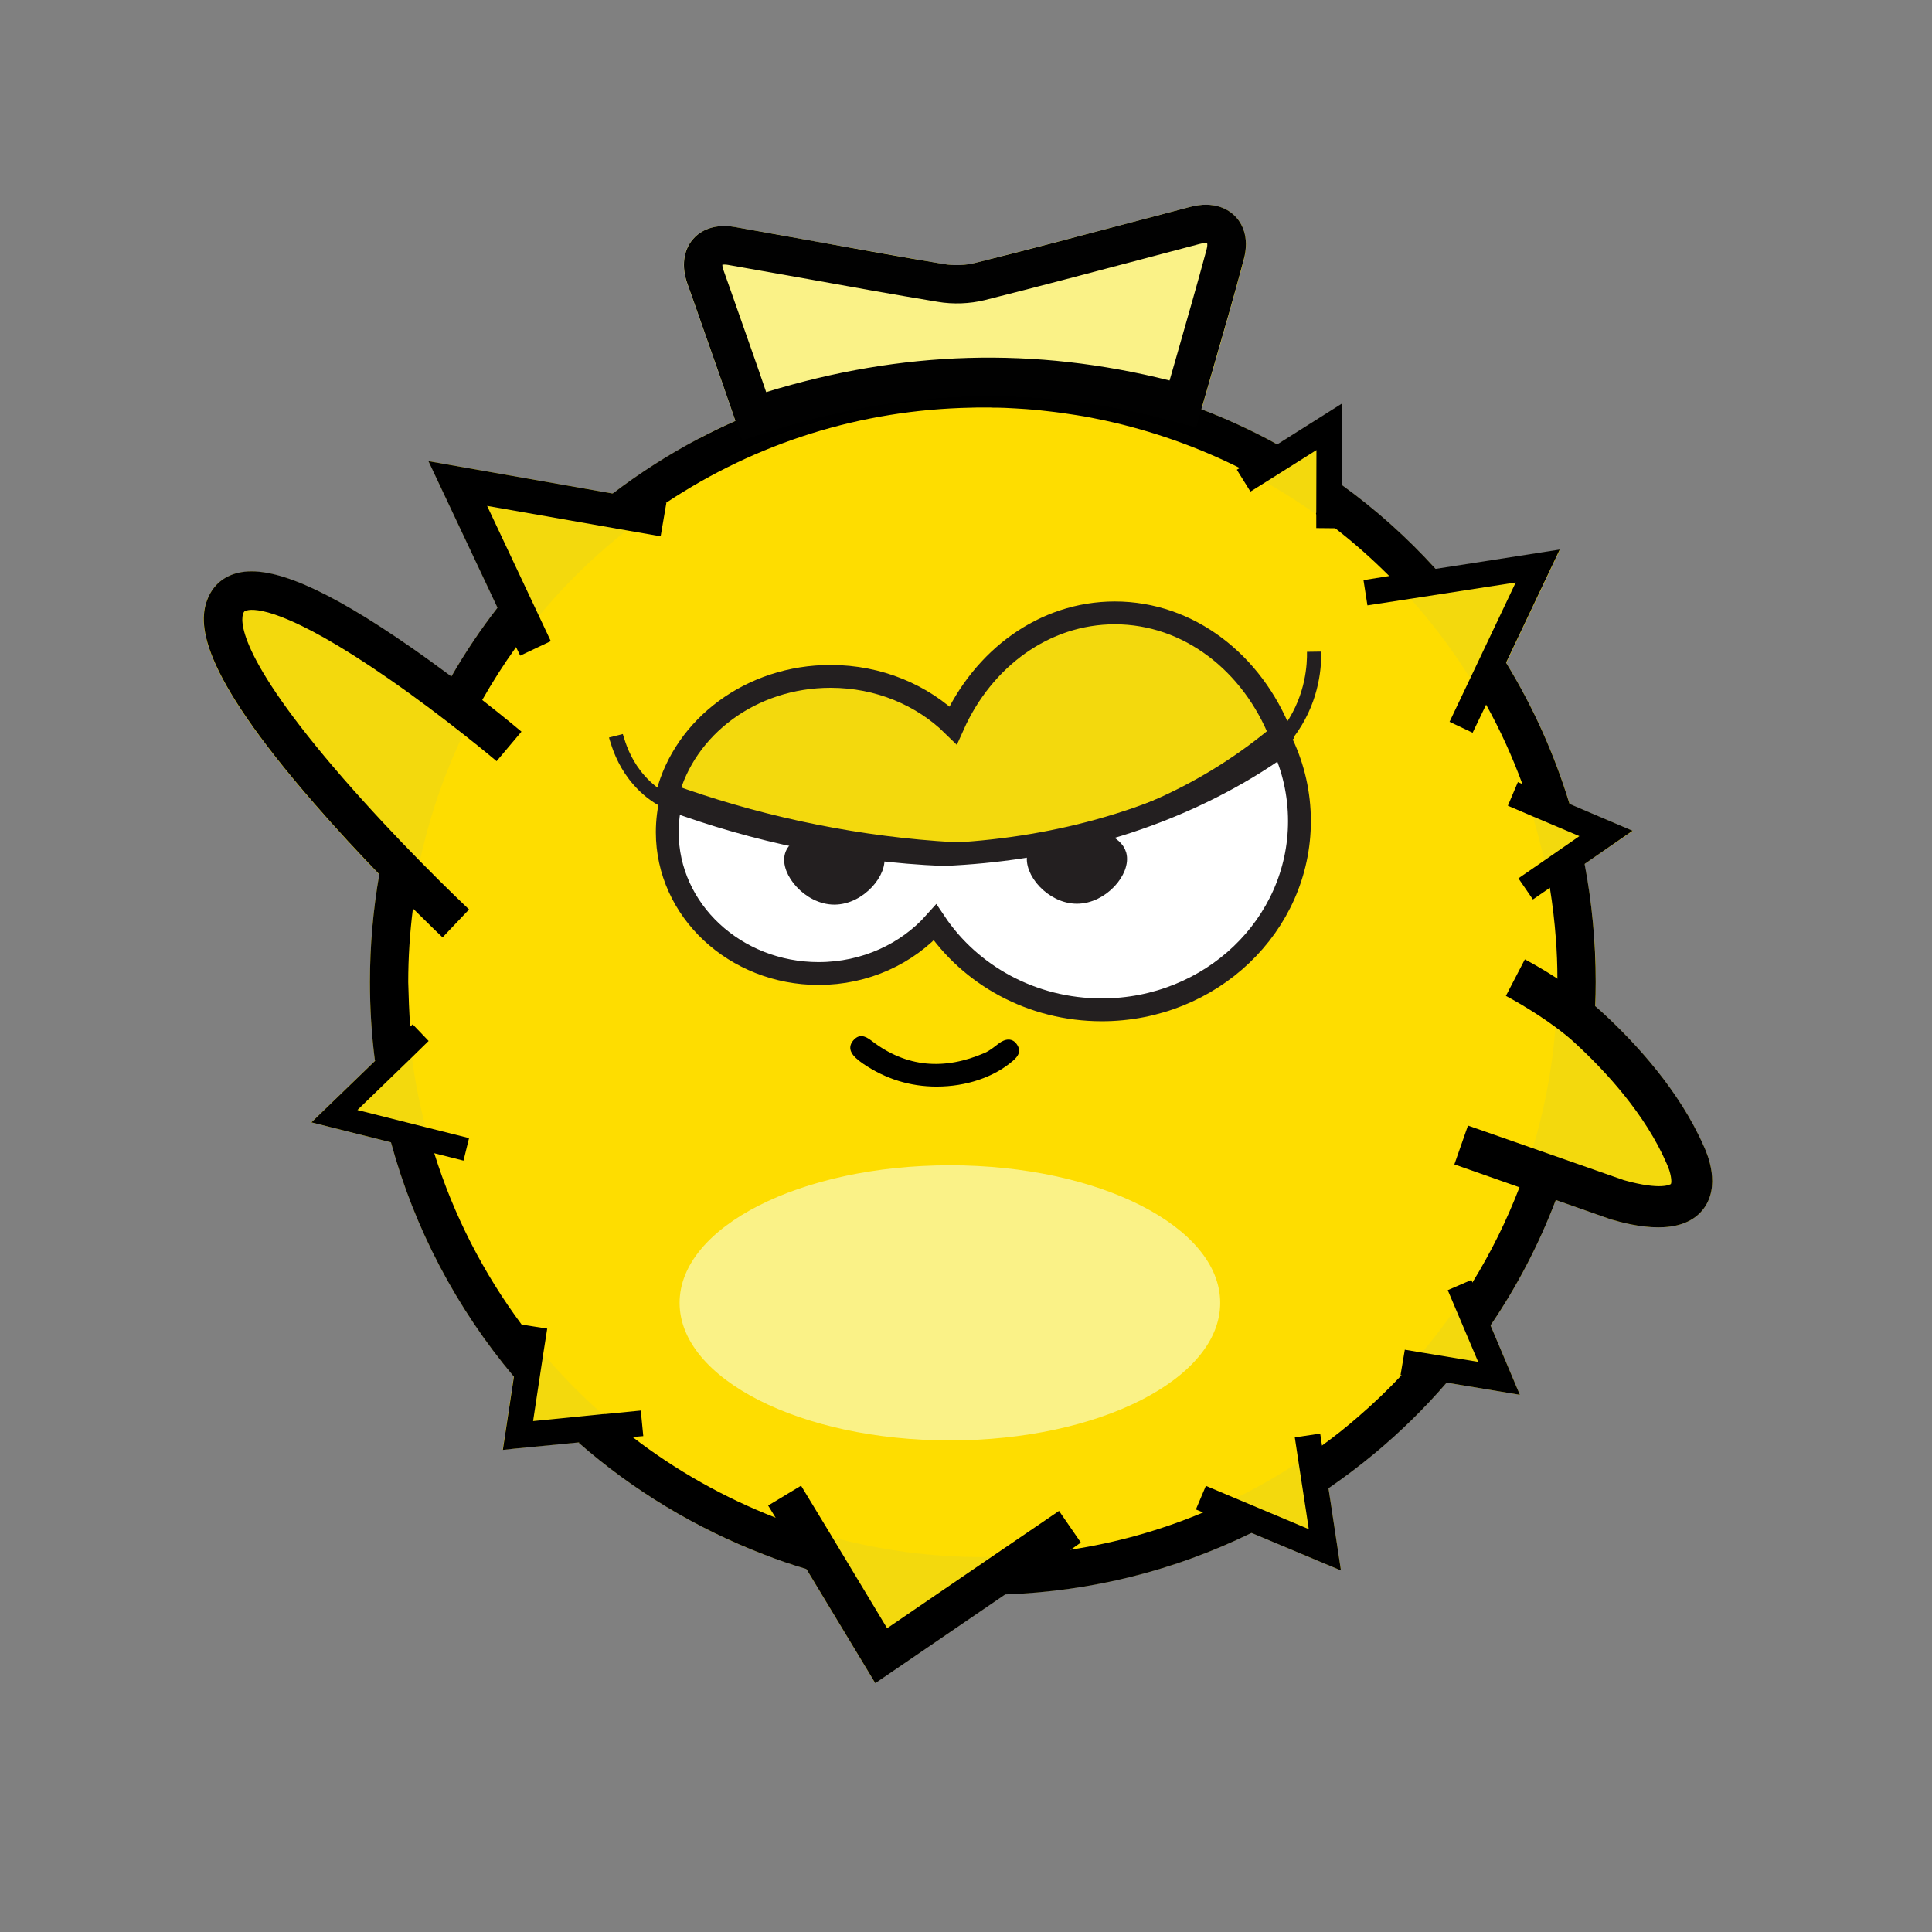 <?xml version="1.0" encoding="utf-8"?>
<!-- Generator: Adobe Illustrator 24.0.2, SVG Export Plug-In . SVG Version: 6.00 Build 0)  -->
<svg version="1.1" id="Layer_1" xmlns="http://www.w3.org/2000/svg" xmlns:xlink="http://www.w3.org/1999/xlink" x="0px" y="0px"
	 viewBox="0 0 1080 1080" style="enable-background:new 0 0 1080 1080;" xml:space="preserve">
<rect x="0" y="0" width="1080" height="1080" fill="#808080" stroke="none"/>
<style type="text/css">
	.st0{fill:#F3D90D;}
	.st1{fill:#FAF287;}
	.st2{fill:#FEDD00;}
	.st3{fill:none;stroke:#FFFFFF;stroke-width:7.178;stroke-miterlimit:10;}
	.st4{fill:#010101;}
	.st5{fill:#F3D90D;stroke:#231F20;stroke-width:12.762;stroke-miterlimit:10;}
	.st6{fill:#CBCB30;}
	.st7{fill:#FFFFFF;stroke:#231F20;stroke-width:12.762;stroke-miterlimit:10;}
	.st8{fill:none;stroke:#231F20;stroke-width:7.976;stroke-miterlimit:10;}
	.st9{fill:none;stroke:#231F20;stroke-width:9.571;stroke-miterlimit:10;}
	.st10{fill:#231F20;stroke:#231F20;stroke-width:6.381;stroke-miterlimit:10;}
</style>
<g>
	<path class="st0" d="M951.6,676.6c-6.1,7.3-15.4,9.5-24.6,9.5c-10.6,0-21-2.9-25.9-4.3l-0.7-0.2l-30.7-10.8
		c-9.4,24.7-21.6,48.2-36.5,70.1l16.4,38.8l-41-6.8c-19.4,22.4-41.6,42.2-66,58.9l7,46.1l-50-21.1c-43.2,21.1-89.5,32.7-137.8,34.4
		l-72.6,49.6l-38.5-63.8c-46.7-14-90.5-38.3-127.2-70.6l0.2-0.2l-42.7,4.2l6.2-41c-32-38-55.7-83.2-68.6-130.8l-44.6-11.2l35.6-34.4
		c-1.9-14.5-2.8-29.4-2.8-44.1c0-20.2,1.8-40.4,5.2-60c-11.2-11.6-23.9-25.2-36.2-39.4c-65.5-75.2-65.4-101.7-59.6-115.2
		c3.1-7.3,8.9-12.1,16.8-14c18.6-4.4,49.4,8.8,96.7,41.7c7.9,5.5,15.6,11.1,22.6,16.3c7.7-13.4,16.4-26.4,25.9-38.6l-38.6-81.9
		l103,18.1c21.5-16.3,44.5-29.9,68.6-40.6l-2.2-6.4c-1.8-5.3-3.6-10.6-5.5-15.8c-5.1-14.5-10.2-29-15.3-43.6l-3.9-11
		c-3.3-9.4-2.2-18.3,3-24.5c3.1-3.6,10.2-9.3,23.6-7c14.9,2.6,30,5.3,44.7,8c23.6,4.2,48.1,8.6,72.1,12.7c5.7,1,12.1,0.7,17.4-0.6
		c28.9-7.3,58.3-15,86.7-22.5c11.1-2.9,22.2-5.9,33.4-8.8c13.9-3.7,21.8,1.6,25.2,5c3.4,3.4,8.5,11.1,4.9,24.7
		c-5.2,19.5-10.7,38.5-16.5,58.7c-2.4,8.1-4.7,16.4-7.1,24.7c14.6,5.5,28.7,12.1,42.4,19.6l36.3-22.8l-0.1,45.7
		c19,13.7,36.5,29.4,52.3,46.8l69.4-10.8l-30,63.2c15.2,24.8,27.1,51.4,35.5,79l35.2,14.9L885.7,483c4.2,21.6,6.4,43.7,6.4,65.9
		c0,4.6-0.1,9.1-0.3,13.7c1.5,1.3,3,2.6,4.4,3.9c18.2,16.8,42.7,43.3,56.4,74.7C954.2,644.6,962.5,663.4,951.6,676.6z"/>
	<path class="st1" d="M678.7,204.1c-2.4,8.1-4.7,16.4-7.1,24.7c6.8,2.6,13.4,5.3,20,8.4l-5.2,9.2l-28-10.1l-59.2-16.9l-49.5-3
		l-39.7,1.5l-61.2,7.8L414,244l-12.3,6.5l-11-5.4c6.7-3.5,13.4-6.8,20.3-9.8l-2.2-6.4c-1.8-5.3-3.6-10.6-5.5-15.9
		c-5.1-14.5-10.2-29-15.3-43.6l-3.9-11c-3.3-9.4-2.2-18.3,3-24.5c3-3.6,10.2-9.3,23.6-7c14.9,2.6,30,5.3,44.7,8
		c23.7,4.2,48.1,8.6,72.1,12.7c5.7,1,12.1,0.7,17.4-0.6c28.9-7.3,58.3-15,86.7-22.5c11.1-2.9,22.2-5.9,33.4-8.8
		c13.9-3.7,21.8,1.6,25.2,5c3.4,3.4,8.5,11.1,4.9,24.7C690,165,684.5,184,678.7,204.1z"/>
	<g>
		<g>
			<ellipse class="st2" cx="549" cy="549.1" rx="321.5" ry="321.3"/>
		</g>
	</g>
	<g>
		<g>
			<g>
				<g>
					<path class="st3" d="M247.5,516.1"/>
				</g>
			</g>
		</g>
		<g>
			<g>
				<path d="M951.6,676.6c-6.1,7.3-15.4,9.5-24.6,9.5c-10.6,0-21-2.9-25.9-4.3l-0.7-0.2l-30.7-10.8l-20.2-7.1l-0.1,0L813,650.9
					l7.6-21.7l36.3,12.7l50.8,17.8c21.4,6,26.2,2.2,26.3,2.2c0.8-1.2-0.1-6.7-2.1-10.9l-0.2-0.5c-12-27.8-34.4-51.9-51-67.2
					c-3.4-3.2-7.2-6.2-11.1-9.1c-13.5-10-27.6-17.4-27.8-17.5l10.6-20.4c0.6,0.3,8.3,4.3,18.1,10.7c6.7,4.3,14.3,9.6,21.3,15.5
					c1.5,1.3,3,2.6,4.4,3.9c18.2,16.8,42.7,43.3,56.4,74.7C954.2,644.6,962.5,663.4,951.6,676.6z"/>
			</g>
		</g>
		<g>
			<g>
				<g>
					<path class="st3" d="M148.5,349.5"/>
				</g>
			</g>
		</g>
		<g>
			<g>
				<path d="M136,342.8c-1.3,3.2-5,22.4,56,92.5c14.9,17.1,30.2,33.3,42.8,46.1c15.8,16.1,27.2,26.8,27.4,27L247.4,524
					c-0.2-0.1-6.5-6.2-16.4-16c-0.2-0.2-0.4-0.4-0.7-0.7c-5.3-5.2-11.5-11.5-18.2-18.5c-11.2-11.6-23.9-25.2-36.2-39.4
					c-65.5-75.2-65.4-101.7-59.6-115.2c3.1-7.3,8.9-12.1,16.8-14c18.6-4.4,49.4,8.8,96.7,41.7c7.9,5.5,15.6,11.1,22.6,16.3
					c6.1,4.6,11.8,8.9,16.8,12.8c0.2,0.1,0.3,0.2,0.5,0.4c12.8,10,21.2,17.1,21.8,17.6l-13.9,16.5c-0.1-0.1-7.3-6.2-18.5-15
					c-11-8.7-25.8-20-41.7-31c-56.9-39.5-75.1-39.4-79.3-38.3C136.6,341.5,136.4,341.9,136,342.8z"/>
			</g>
		</g>
		<g>
			<g>
				<path d="M873.2,661.2c-1.1,3.2-2.3,6.4-3.5,9.6c-9.4,24.7-21.6,48.2-36.5,70.1c-0.3,0.5-0.6,0.9-0.9,1.4l-17.6-12.1l-0.1-0.1
					c3-4.3,5.8-8.7,8.5-13.2c10.4-16.9,19.2-34.7,26.3-53.2c1.2-3.2,2.4-6.3,3.5-9.5l0.1,0L873.2,661.2z"/>
			</g>
		</g>
		<g>
			<g>
				<path d="M809.9,771.5c-0.4,0.5-0.8,0.9-1.2,1.4c-12.4,14.4-26.1,27.8-40.7,39.9c-8.1,6.7-16.6,13.1-25.3,19.1
					c-0.8,0.5-1.6,1.1-2.4,1.6l-11.9-17.7l-0.1-0.2c3.6-2.4,7.2-5,10.8-7.6c6.9-5,13.6-10.3,20-15.9c8.5-7.3,16.7-15.1,24.4-23.4
					c3.5-3.7,6.8-7.4,10.1-11.3l0.1,0.1L809.9,771.5z"/>
			</g>
		</g>
		<g>
			<g>
				<path d="M699.7,856.8c0,0-0.1,0-0.1,0.1c-43.2,21.1-89.5,32.7-137.8,34.4c-1.4,0.1-2.7,0.1-4.1,0.1l-0.5-21.1l0-0.4
					c13.9-0.3,27.7-1.5,41.2-3.6c25.5-3.9,50.3-10.8,74.1-20.8c6-2.5,11.9-5.2,17.7-8l0.1,0.2L699.7,856.8z"/>
			</g>
		</g>
		<g>
			<g>
				<path d="M464.9,858.7L464.9,858.7l-0.1,0.5l-4.3,15.9l-1.2,4.4c-2.8-0.8-5.7-1.6-8.5-2.4c-8.1-2.4-16-5.1-23.9-8.2
					c-37.7-14.5-73-35.7-103.4-62.4l0.2-0.2l13.6-15.5l0.3-0.3l0.2-0.2c0.1,0.1,0.1,0.1,0.2,0.2c5.1,4.5,10.3,8.8,15.7,12.9
					c24.3,18.7,51.3,33.9,79.9,45C443.8,852.4,454.2,855.8,464.9,858.7C464.9,858.7,464.9,858.7,464.9,858.7z"/>
			</g>
		</g>
		<g>
			<g>
				<path d="M303.8,755.7l-0.6,0.5l-15.9,13.4c0,0,0-0.1-0.1-0.1c-32-38-55.7-83.2-68.6-130.8c-0.1-0.5-0.2-0.9-0.4-1.4l20-5.3
					l0.8-0.2c1.2,4.4,2.4,8.7,3.8,13c10.7,34.3,27.4,66.9,48.9,95.8C295.7,745.7,299.7,750.8,303.8,755.7z"/>
			</g>
		</g>
		<g>
			<g>
				<path d="M229.3,573.9c0.4,5.5,1,10.9,1.7,16.3l-0.8,0.1l-20.6,2.7v0c-1.9-14.5-2.8-29.4-2.8-44.1c0-20.2,1.8-40.4,5.2-60
					c0.3-1.9,0.7-3.7,1-5.5l20.4,4l0.7,0.1c-1.3,6.8-2.4,13.7-3.3,20.6c-1.7,13.5-2.6,27.2-2.6,40.9
					C228.4,557.2,228.7,565.6,229.3,573.9z"/>
			</g>
		</g>
		<g>
			<g>
				<path d="M892,548.9c0,4.6-0.1,9.1-0.3,13.7c-0.2,3.9-0.4,7.8-0.7,11.7l-21.4-1.6h0c0.3-3.9,0.5-7.9,0.7-11.8c0.1-2,0.1-4,0.2-6
					c0-1.9,0.1-3.8,0.1-5.8v-0.2c0-0.6,0-1.2,0-1.8c0-7.6-0.3-15.2-0.9-22.7c-0.7-9.4-1.8-18.7-3.3-28c-0.7-4.1-1.4-8.2-2.3-12.3
					l21.1-4.3c0.2,1,0.4,2.1,0.6,3.2C889.9,504.5,892,526.7,892,548.9z"/>
			</g>
		</g>
		<g>
			<g>
				<path d="M877.5,449.8l-20.6,6.2c-1.8-6-3.8-11.9-5.9-17.8c-5.6-15.2-12.3-30-20.2-44.2c-2.5-4.6-5.2-9.1-8-13.6l18.3-11.3
					c0.3,0.4,0.6,0.9,0.8,1.4c15.2,24.8,27.1,51.4,35.5,79C877.4,449.6,877.4,449.7,877.5,449.8z"/>
			</g>
		</g>
		<g>
			<g>
				<path d="M803.6,319.1l-16,14.4c-3.6-3.9-7.2-7.8-11-11.5c-9.5-9.5-19.6-18.5-30.2-26.7c-3.5-2.7-7-5.3-10.6-7.9
					c-0.1-0.1-0.1-0.1-0.2-0.2l0.2-0.3l12.3-17.2c0.7,0.5,1.4,1,2.1,1.5c19,13.7,36.5,29.4,52.3,46.8
					C802.9,318.4,803.2,318.7,803.6,319.1z"/>
			</g>
		</g>
		<g>
			<g>
				<path d="M715.4,249.1L705,267.9c-4-2.2-8-4.3-12-6.3c-23.8-11.9-49.1-20.8-75.2-26.5c-5.2-1.1-10.5-2.2-15.8-3
					c-1.3-0.2-2.6-0.4-4-0.6c-1.3-0.2-2.7-0.4-4-0.6c-2.7-0.4-5.4-0.7-8-1c-4-0.5-8.1-0.9-12.2-1.2c-4.1-0.3-8.2-0.5-12.2-0.7h-0.1
					c-1.2,0-2.3-0.1-3.5-0.1c-0.5,0-1.1,0-1.6,0c-0.9,0-1.9,0-2.8-0.1c-1.4,0-2.7,0-4.1,0c-2.2,0-4.5,0-6.7,0.1
					c-61.4,1.2-119.8,19.5-170.5,53.2c-6.5,4.3-12.8,8.9-19,13.6l-0.2-0.3l-13-16.7c0.8-0.6,1.6-1.2,2.4-1.8
					c15.4-11.7,31.5-22,48.3-30.8c6.7-3.5,13.4-6.8,20.3-9.8c43.1-19.1,89.9-29,138.4-29c41.9,0,83.4,7.7,122.2,22.5
					c6.8,2.6,13.4,5.3,20,8.4c7.6,3.5,15.1,7.2,22.4,11.3C714.5,248.6,715,248.9,715.4,249.1z"/>
			</g>
		</g>
		<g>
			<g>
				<path d="M298.2,348.9c-3.3,4.2-6.6,8.5-9.7,12.8c-6.9,9.6-13.2,19.5-19,29.7c-1.5,2.6-2.9,5.3-4.3,7.9l-0.5-0.3l-18.5-9.7
					c2-3.7,4-7.4,6.1-11.1c7.7-13.4,16.4-26.4,25.9-38.6c1.1-1.4,2.2-2.8,3.3-4.2l16.5,13.1L298.2,348.9z"/>
			</g>
		</g>
		<g>
			<g>
				<polygon points="750.3,225.5 750.2,271.2 750.1,295.3 746.4,295.3 746.2,295.3 735.8,295.2 735.8,287.5 735.8,286.9 
					735.9,251.6 707.5,269.5 699,274.8 691.4,262.6 692.9,261.7 693,261.6 714,248.4 				"/>
			</g>
		</g>
		<g>
			<g>
				<path class="st4" d="M690.3,120.7c-3.4-3.4-11.3-8.7-25.2-5c-11.1,2.9-22.2,5.9-33.4,8.8c-28.4,7.5-57.7,15.3-86.7,22.5
					c-5.3,1.3-11.7,1.6-17.4,0.6c-24.1-4-48.5-8.4-72.1-12.7c-14.6-2.6-29.8-5.3-44.7-8c-13.4-2.3-20.6,3.4-23.6,7
					c-5.2,6.2-6.3,15.1-3,24.5l3.9,11c5.1,14.5,10.2,29.1,15.3,43.6c1.8,5.3,3.6,10.5,5.5,15.9l2.2,6.4l3,8.7l0.8,2.3l10.1-3.4
					c78.9-26.1,155.2-28.3,233.4-6.7l10.3,2.8l2.9-10.3c0,0,0,0,0,0c2.4-8.3,4.7-16.5,7.1-24.7c5.8-20.1,11.3-39.1,16.5-58.7
					C698.9,131.9,693.7,124.1,690.3,120.7z M674.4,139.8c-5.2,19.3-10.7,38.3-16.4,58.3c-1.4,4.9-2.8,9.7-4.2,14.6
					c-75.5-19-149.5-16.8-225.5,6.5c-1.5-4.5-3.1-8.9-4.6-13.4c-5.1-14.5-10.2-29.1-15.3-43.6l-3.9-11c-0.6-1.6-0.7-2.7-0.7-3.2
					c0.6-0.1,1.6-0.2,3.3,0.1c14.9,2.6,30,5.3,44.6,7.9c23.7,4.3,48.2,8.7,72.4,12.7c8.7,1.5,18,1.1,26.2-0.9
					c29.1-7.3,58.5-15.1,86.9-22.6c11.1-2.9,22.2-5.9,33.3-8.8c2.3-0.6,3.6-0.6,4.3-0.5C675,136.7,674.9,137.9,674.4,139.8z"/>
			</g>
		</g>
		<g>
			<g>
				<polygon points="912.6,464.4 885.7,483 866.2,496.4 866.2,496.4 856.9,502.8 848.8,491 863.3,481 882.9,467.4 856.9,456.4 
					842.9,450.4 848.5,437.2 850.8,438.2 850.9,438.2 877.4,449.4 				"/>
			</g>
		</g>
		<g>
			<g>
				<polygon points="849.6,779.7 808.6,772.9 783.6,768.8 783.4,768.7 782.9,768.7 785.3,754.5 794.9,756.1 826.3,761.3 
					813.7,731.6 809.3,721.2 822.5,715.5 823.1,716.9 823.1,717.1 833.2,740.9 				"/>
			</g>
		</g>
		<g>
			<g>
				<polygon points="262.2,636.2 259.1,648.8 242.9,644.7 242,644.5 218.7,638.6 174.1,627.4 209.7,593 228.6,574.6 229.3,573.9 
					230.7,572.6 239.6,581.9 230.3,591 199.8,620.5 237.9,630.1 				"/>
			</g>
		</g>
		<g>
			<g>
				<polygon points="359.6,802.8 353.6,803.3 352.6,803.4 323.7,806.3 287.6,809.8 281.1,810.5 287.3,769.5 291.5,741.4 
					291.7,740.5 291.9,740.5 305.9,742.7 303.7,756.7 299.1,787.1 298,794.4 337,790.5 337.6,790.5 337.9,790.5 358.2,788.5 				"/>
			</g>
		</g>
		<g>
			<g>
				<polygon points="604.2,862.3 598.5,866.3 597.8,866.7 561.9,891.3 489.3,940.9 450.8,877.1 434,849.2 433.5,848.3 429.4,841.6 
					447.8,830.5 464.9,858.7 464.9,858.8 465.3,859.4 495.9,910.2 554.3,870.3 592,844.6 				"/>
			</g>
		</g>
		<g>
			<g>
				<polygon points="749.6,877.9 699.6,856.9 699.4,856.8 699.4,856.8 672.9,845.6 672.6,845.5 668.5,843.8 674.1,830.6 
					690.7,837.6 719.5,849.7 731.6,854.8 730.2,845.4 725.9,817.4 723.8,803.5 738,801.4 739,808 739.1,808.3 742.6,831.8 
					743.8,839.6 				"/>
			</g>
		</g>
		<g>
			<g>
				<polygon points="372.5,281.1 369.3,299.8 350.4,296.5 272.3,282.8 301.3,344.4 307.9,358.4 290.8,366.5 288.5,361.8 
					288.3,361.2 278.1,339.7 239.5,257.8 342.5,275.9 371.8,281 372.2,281.1 				"/>
			</g>
		</g>
		<g>
			<g>
				<polygon points="871.9,307.2 841.9,370.4 830.7,393.9 830.7,394 823.2,409.6 810.3,403.5 821.9,379.1 847.3,325.6 788.5,334.7 
					764.4,338.4 762.2,324.3 776.5,322 776.6,322 802.5,318 				"/>
			</g>
		</g>
	</g>
	<g>
		<path class="st5" d="M373,444.2c46.4,16.9,97.7,28.4,150.2,32.3c6.2,0.5,12.4,0.8,18.7,1.1c5-0.3,10.1-0.6,15.1-1.1
			c48.9-4.8,97.2-20.9,140.4-51.5c5.2-3.7,11.5-8.4,18.5-14.3c-15.8-40.1-51.3-68.1-92.7-68.1c-39.5,0-73.7,25.5-90.4,62.8
			c-17.1-16.8-41.5-27.3-68.5-27.3C419.9,378.1,382.8,406.3,373,444.2z"/>
		<path class="st6" d="M520.3,476.7c0.1,0.5,0.2,0.9,0.2,1.4c6.4,0,12.8-0.1,19.2-0.4C533.2,477.4,526.7,477.1,520.3,476.7z"/>
		<path class="st6" d="M539.7,477.6c5.1,0.2,10.3,0.3,15.4,0.4c0.1-0.5,0.2-0.9,0.3-1.4C550.2,477.1,544.9,477.4,539.7,477.6z"/>
		<path class="st7" d="M373,465.2c0,43.6,37.9,79,84.6,79c26.2,0,49.6-11.1,65.1-28.5c19.6,29.3,54,48.8,93.2,48.8
			c61,0,110.5-47.2,110.5-105.5c0-15.3-3.4-29.8-9.5-42.9c-7.7,5.4-14.5,9.8-20.2,13.2c-51.8,31-110.3,45.8-169.2,48.4
			c-53.2-2.2-105.4-13.4-152.3-30.7C373.8,452.8,373,458.9,373,465.2z"/>
		<path class="st8" d="M344.3,411.3c0.2,0.8,0.5,1.7,0.8,2.6c1.8,6,5.3,14.5,12.1,22.2c17.4,19.9,41.2,17.6,44.7,17.2"/>
		<path class="st9" d="M522.5,478c-1.2,0-2.5,0-3.7,0"/>
		<path class="st8" d="M697.2,429.4c6-3.3,16.3-10.1,24.8-22.5c12.1-17.7,12.7-35.7,12.6-42.6"/>
		<path class="st10" d="M441.9,478c-2.7,9.1,10,24.5,24.5,24.5c14.6,0,27.2-15.4,24.5-24.5c-2.5-8.2-17.1-10.3-24-10.4
			C459.2,467.5,444.3,469.7,441.9,478z"/>
		<path class="st10" d="M577.5,477.5C575,487.3,587.7,502,602,502c14.5,0,27.1-15,24.5-24.5c-2.2-7.9-14.5-10.4-17.1-10.9
			C597.4,464.1,580,467.7,577.5,477.5z"/>
	</g>
	<path d="M523.6,607.4c-14.9,0-28.6-4.3-41-12.7c-1.5-1-3-2.2-4.3-3.4c-3.1-2.9-4.2-6.3-1.3-9.7c3.2-3.7,6.4-2.7,10.1,0.1
		c19.6,15.2,40.9,16.6,63.3,6.9c2.8-1.2,5.3-3.3,7.8-5.2c3.9-3,7.7-3.1,10.1,0.2c2.8,3.9,1,6.8-2.2,9.5
		C555.5,602.2,540.1,607.4,523.6,607.4z"/>
	<ellipse class="st1" cx="531" cy="728.3" rx="151.1" ry="76.9"/>
</g>
</svg>
